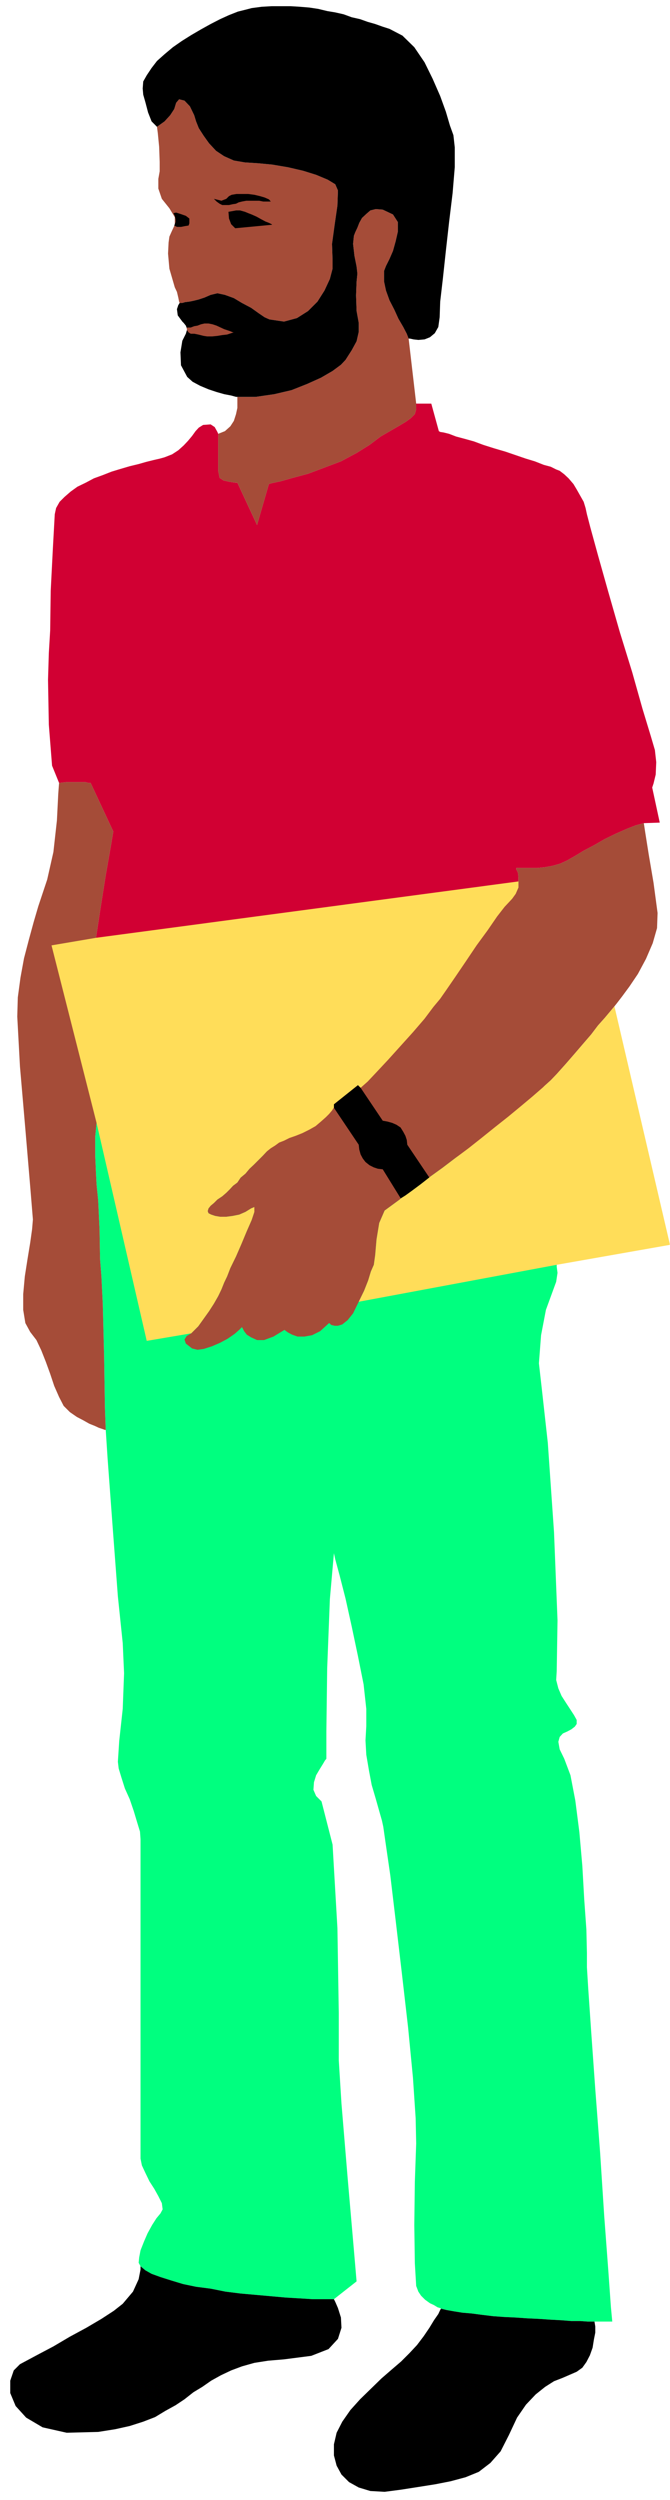 <?xml version="1.0" encoding="UTF-8" standalone="no"?>
<svg
   xmlns:ooo="http://xml.openoffice.org/svg/export"
   xmlns:dc="http://purl.org/dc/elements/1.1/"
   xmlns:cc="http://creativecommons.org/ns#"
   xmlns:rdf="http://www.w3.org/1999/02/22-rdf-syntax-ns#"
   xmlns:svg="http://www.w3.org/2000/svg"
   xmlns="http://www.w3.org/2000/svg"
   xmlns:sodipodi="http://sodipodi.sourceforge.net/DTD/sodipodi-0.dtd"
   xmlns:inkscape="http://www.inkscape.org/namespaces/inkscape"
   version="1.2"
   width="24.84mm"
   height="92.66mm"
   viewBox="0 0 2484 9266"
   preserveAspectRatio="xMidYMid"
   xml:space="preserve"
   id="svg103"
   sodipodi:docname="manwfile.svg"
   style="fill-rule:evenodd;stroke-width:28.222;stroke-linejoin:round"
   inkscape:version="0.92.5 (2060ec1f9f, 2020-04-08)"><sodipodi:namedview
   pagecolor="#ffffff"
   bordercolor="#666666"
   borderopacity="1"
   objecttolerance="10"
   gridtolerance="10"
   guidetolerance="10"
   inkscape:pageopacity="0"
   inkscape:pageshadow="2"
   inkscape:window-width="664"
   inkscape:window-height="487"
   id="namedview105"
   showgrid="false"
   inkscape:zoom="0.2102413"
   inkscape:cx="46.941733"
   inkscape:cy="175.10551"
   inkscape:window-x="0"
   inkscape:window-y="0"
   inkscape:window-maximized="0"
   inkscape:current-layer="svg103" />
 <defs
   class="ClipPathGroup"
   id="defs8">
  <clipPath
   id="presentation_clip_path"
   clipPathUnits="userSpaceOnUse">
   <rect
   x="0"
   y="0"
   width="21000"
   height="29700"
   id="rect2" />
  </clipPath>
  <clipPath
   id="presentation_clip_path_shrink"
   clipPathUnits="userSpaceOnUse">
   <rect
   x="21"
   y="29"
   width="20958"
   height="29641"
   id="rect5" />
  </clipPath>
 </defs>
 <defs
   class="TextShapeIndex"
   id="defs12">
  <g
   ooo:slide="id1"
   ooo:id-list="id3"
   id="g10" />
 </defs>
 <defs
   class="EmbeddedBulletChars"
   id="defs44">
  <g
   id="bullet-char-template-57356"
   transform="matrix(4.8828125e-4,0,0,-4.8828125e-4,0,0)">
   <path
   d="M 580,1141 1163,571 580,0 -4,571 Z"
   id="path14"
   inkscape:connector-curvature="0" />
  </g>
  <g
   id="bullet-char-template-57354"
   transform="matrix(4.8828125e-4,0,0,-4.8828125e-4,0,0)">
   <path
   d="M 8,1128 H 1137 V 0 H 8 Z"
   id="path17"
   inkscape:connector-curvature="0" />
  </g>
  <g
   id="bullet-char-template-10146"
   transform="matrix(4.8828125e-4,0,0,-4.8828125e-4,0,0)">
   <path
   d="M 174,0 602,739 174,1481 1456,739 Z M 1358,739 309,1346 659,739 Z"
   id="path20"
   inkscape:connector-curvature="0" />
  </g>
  <g
   id="bullet-char-template-10132"
   transform="matrix(4.8828125e-4,0,0,-4.8828125e-4,0,0)">
   <path
   d="M 2015,739 1276,0 H 717 l 543,543 H 174 v 393 h 1086 l -543,545 h 557 z"
   id="path23"
   inkscape:connector-curvature="0" />
  </g>
  <g
   id="bullet-char-template-10007"
   transform="matrix(4.8828125e-4,0,0,-4.8828125e-4,0,0)">
   <path
   d="m 0,-2 c -7,16 -16,29 -25,39 l 381,530 c -94,256 -141,385 -141,387 0,25 13,38 40,38 9,0 21,-2 34,-5 21,4 42,12 65,25 l 27,-13 111,-251 280,301 64,-25 24,25 c 21,-10 41,-24 62,-43 C 886,937 835,863 770,784 769,783 710,716 594,584 L 774,223 c 0,-27 -21,-55 -63,-84 l 16,-20 C 717,90 699,76 672,76 641,76 570,178 457,381 L 164,-76 c -22,-34 -53,-51 -92,-51 -42,0 -63,17 -64,51 -7,9 -10,24 -10,44 0,9 1,19 2,30 z"
   id="path26"
   inkscape:connector-curvature="0" />
  </g>
  <g
   id="bullet-char-template-10004"
   transform="matrix(4.8828125e-4,0,0,-4.8828125e-4,0,0)">
   <path
   d="M 285,-33 C 182,-33 111,30 74,156 52,228 41,333 41,471 c 0,78 14,145 41,201 34,71 87,106 158,106 53,0 88,-31 106,-94 l 23,-176 c 8,-64 28,-97 59,-98 l 735,706 c 11,11 33,17 66,17 42,0 63,-15 63,-46 V 965 c 0,-36 -10,-64 -30,-84 L 442,47 C 390,-6 338,-33 285,-33 Z"
   id="path29"
   inkscape:connector-curvature="0" />
  </g>
  <g
   id="bullet-char-template-9679"
   transform="matrix(4.8828125e-4,0,0,-4.8828125e-4,0,0)">
   <path
   d="M 813,0 C 632,0 489,54 383,161 276,268 223,411 223,592 c 0,181 53,324 160,431 106,107 249,161 430,161 179,0 323,-54 432,-161 108,-107 162,-251 162,-431 0,-180 -54,-324 -162,-431 C 1136,54 992,0 813,0 Z"
   id="path32"
   inkscape:connector-curvature="0" />
  </g>
  <g
   id="bullet-char-template-8226"
   transform="matrix(4.8828125e-4,0,0,-4.8828125e-4,0,0)">
   <path
   d="m 346,457 c -73,0 -137,26 -191,78 -54,51 -81,114 -81,188 0,73 27,136 81,188 54,52 118,78 191,78 73,0 134,-26 185,-79 51,-51 77,-114 77,-187 0,-75 -25,-137 -76,-188 -50,-52 -112,-78 -186,-78 z"
   id="path35"
   inkscape:connector-curvature="0" />
  </g>
  <g
   id="bullet-char-template-8211"
   transform="matrix(4.8828125e-4,0,0,-4.8828125e-4,0,0)">
   <path
   d="M -4,459 H 1135 V 606 H -4 Z"
   id="path38"
   inkscape:connector-curvature="0" />
  </g>
  <g
   id="bullet-char-template-61548"
   transform="matrix(4.8828125e-4,0,0,-4.8828125e-4,0,0)">
   <path
   d="m 173,740 c 0,163 58,303 173,419 116,115 255,173 419,173 163,0 302,-58 418,-173 116,-116 174,-256 174,-419 0,-163 -58,-303 -174,-418 C 1067,206 928,148 765,148 601,148 462,206 346,322 231,437 173,577 173,740 Z"
   id="path41"
   inkscape:connector-curvature="0" />
  </g>
 </defs>
 <g
   id="g49"
   transform="translate(-9258,-10217)">
  <g
   id="id2"
   class="Master_Slide">
   <g
   id="bg-id2"
   class="Background" />
   <g
   id="bo-id2"
   class="BackgroundObjects" />
  </g>
 </g>
 <g
   class="SlideGroup"
   id="g101"
   transform="translate(-9258,-10217)">
  <g
   id="g99">
   <g
   id="container-id1">
    <g
   id="id1"
   class="Slide"
   clip-path="url(#presentation_clip_path)">
     <g
   class="Page"
   id="g95">
      <g
   class="Graphic"
   id="g93">
       <g
   id="id3">
        <rect
   class="BoundingBox"
   x="9258"
   y="10217"
   width="2484"
   height="9266"
   id="rect51"
   style="fill:none;stroke:none" />
        <defs
   id="defs56">
         <clipPath
   id="clip_path_1"
   clipPathUnits="userSpaceOnUse">
          <path
   d="m 9258,10217 h 2483 v 9265 H 9258 Z"
   id="path53"
   inkscape:connector-curvature="0" />
         </clipPath>
        </defs>
        <g
   clip-path="url(#clip_path_1)"
   id="g90">
         <path
   d="m 9616,14379 -5,51 v 71 l 3,68 2,38 6,59 5,107 2,111 5,64 5,101 5,196 3,188 3,84 7,107 18,244 20,266 18,173 5,112 -5,132 -13,119 -5,77 3,25 10,33 13,41 18,40 15,44 12,40 11,36 2,28 v 203 389 388 204 l 5,25 13,28 15,31 18,28 15,27 13,26 3,23 -8,15 -15,18 -16,25 -17,31 -13,30 -13,33 -5,26 -2,20 7,13 18,15 23,13 33,12 41,13 43,13 48,10 54,7 55,11 56,7 56,5 56,5 56,5 51,3 48,3 h 41 38 l 84,-66 -10,-117 -23,-265 -23,-277 -10,-160 v -175 l -5,-315 -18,-310 -41,-160 -20,-20 -10,-23 2,-28 8,-26 13,-22 13,-21 7,-12 5,-6 v -101 l 3,-234 10,-257 15,-170 5,23 16,59 22,86 23,104 23,109 21,105 10,91 v 64 l -3,53 3,53 10,59 10,53 15,51 13,46 10,35 5,23 8,56 18,124 20,168 23,196 23,200 18,186 10,150 2,94 -5,142 -2,160 2,142 5,84 8,21 10,15 15,15 18,13 15,7 13,8 10,3 3,2 20,5 28,5 31,5 35,3 38,5 41,5 41,3 43,2 43,3 43,2 44,3 38,2 38,3 h 33 l 28,2 h 25 66 l -5,-53 -10,-140 -15,-200 -15,-232 -18,-236 -15,-211 -11,-160 -5,-81 v -53 l -2,-87 -8,-112 -7,-124 -11,-125 -15,-117 -18,-94 -23,-61 -17,-35 -5,-28 5,-18 12,-13 16,-7 15,-8 13,-10 7,-10 v -15 l -10,-18 -13,-20 -17,-26 -16,-25 -12,-28 -8,-31 2,-33 3,-188 -13,-327 -23,-331 -22,-198 -11,-97 8,-104 18,-94 23,-63 15,-41 5,-33 -3,-23 v -7 l 6,-54 2,-61 -2,-66 -6,-68 -10,-66 -12,-61 -21,-54 -25,-43 -38,13 -41,10 -43,13 -46,10 -46,10 -48,8 -48,10 -46,7 -48,8 -46,8 -46,5 -43,2 -41,5 -38,3 h -33 -31 l -63,-5 -66,-10 -69,-13 -71,-18 -71,-18 -71,-20 -72,-20 -68,-21 -66,-17 -64,-18 -58,-13 -56,-10 -51,-5 -43,2 -36,5 z"
   id="path58"
   inkscape:connector-curvature="0"
   style="fill:#00ff7f;stroke:none" />
         <path
   d="m 10801,11713 v 21 l -5,18 -15,15 -18,13 -25,15 -31,18 -38,22 -41,31 -48,30 -58,31 -61,23 -61,23 -56,15 -46,13 -33,7 -10,3 -44,152 -73,-157 h -8 l -20,-3 -23,-5 -15,-10 -5,-26 v -43 -48 -46 l -3,-7 -10,-18 -15,-10 -28,2 -16,10 -12,13 -13,18 -15,18 -16,17 -20,18 -23,15 -28,11 -18,5 -22,5 -28,7 -28,8 -33,8 -34,10 -33,10 -33,13 -33,12 -30,16 -31,15 -25,18 -23,20 -18,18 -13,23 -5,23 -7,127 -8,157 -2,147 -5,84 -3,99 3,166 12,152 26,64 25,-3 h 23 20 18 13 l 10,3 h 5 3 l 84,180 -8,48 -20,114 -21,133 -15,99 10,124 10,158 v 185 l -18,219 31,-16 36,-5 43,-2 51,5 56,10 58,13 64,18 66,17 68,21 72,20 71,20 71,18 71,18 69,13 66,10 63,5 h 31 33 l 38,-3 41,-5 43,-2 46,-5 46,-8 48,-8 46,-7 48,-10 48,-8 46,-10 46,-10 43,-13 41,-10 38,-13 h 2 l 5,-2 11,-6 10,-5 13,-5 12,-7 13,-8 10,-8 -35,-78 -34,-110 -27,-129 -21,-140 -18,-140 -10,-127 -5,-109 v -74 -17 l -2,-16 -6,-12 v -5 h 13 18 23 25 l 28,-3 28,-5 28,-8 26,-12 28,-16 33,-20 38,-20 40,-23 41,-20 41,-18 33,-13 30,-8 59,-2 -28,-130 5,-15 8,-33 2,-46 -5,-45 -15,-51 -31,-102 -38,-135 -46,-149 -43,-150 -38,-135 -28,-102 -13,-50 -5,-23 -7,-23 -13,-23 -13,-23 -12,-20 -18,-21 -16,-15 -17,-13 -13,-5 -20,-10 -26,-7 -33,-13 -33,-10 -38,-13 -38,-13 -41,-12 -41,-13 -35,-13 -36,-10 -30,-8 -26,-10 -20,-5 -13,-2 -5,-3 -28,-102 z"
   id="path60"
   inkscape:connector-curvature="0"
   style="fill:#d10033;stroke:none" />
         <path
   d="m 9779,18617 v 12 l -7,36 -21,46 -38,45 -33,26 -46,30 -56,33 -61,33 -61,36 -53,28 -43,23 -28,15 -23,23 -13,38 v 46 l 20,48 39,43 61,36 89,20 117,-3 63,-10 54,-12 50,-16 44,-17 38,-23 38,-21 33,-22 33,-26 33,-20 33,-23 36,-20 38,-18 40,-15 46,-13 51,-8 59,-5 101,-13 64,-25 35,-38 13,-41 -2,-38 -11,-35 -10,-23 -5,-10 h -38 -41 l -48,-3 -51,-3 -56,-5 -56,-5 -56,-5 -56,-7 -55,-11 -54,-7 -48,-10 -43,-13 -41,-13 -33,-12 -23,-13 z"
   id="path62"
   inkscape:connector-curvature="0"
   style="fill:#000000;stroke:none" />
         <path
   d="m 10893,18774 -3,5 -7,15 -16,23 -17,28 -21,31 -25,33 -28,30 -31,31 -35,30 -38,33 -39,38 -40,39 -36,40 -30,43 -21,41 -10,43 v 41 l 10,38 18,33 28,28 36,20 43,13 53,3 61,-8 64,-10 63,-10 56,-11 56,-15 49,-20 43,-33 38,-43 31,-61 30,-64 33,-48 36,-38 35,-28 33,-21 31,-12 30,-13 23,-10 21,-15 15,-21 13,-25 10,-28 5,-31 5,-25 v -23 l -3,-18 h -25 l -28,-2 h -33 l -38,-3 -38,-2 -44,-3 -43,-2 -43,-3 -43,-2 -41,-3 -41,-5 -38,-5 -35,-3 -31,-5 -28,-5 z"
   id="path64"
   inkscape:connector-curvature="0"
   style="fill:#000000;stroke:none" />
         <path
   d="m 9616,14379 -5,51 v 71 l 3,68 2,38 6,59 5,107 2,111 5,64 5,101 5,196 3,188 3,84 h -3 l -8,-3 -15,-5 -15,-7 -20,-8 -23,-13 -23,-12 -26,-18 -23,-23 -17,-33 -18,-41 -15,-45 -16,-44 -17,-43 -18,-38 -23,-30 -18,-33 -8,-49 v -58 l 6,-66 10,-64 10,-61 7,-50 3,-36 -10,-122 -18,-213 -20,-232 -10,-185 2,-71 10,-74 13,-71 18,-69 18,-66 17,-58 18,-54 15,-45 23,-102 13,-117 5,-99 3,-40 25,-3 h 23 20 18 13 l 10,3 h 5 3 l 84,180 -8,48 -20,114 -21,133 -15,99 10,124 10,158 v 185 z"
   id="path66"
   inkscape:connector-curvature="0"
   style="fill:#a54c38;stroke:none" />
         <path
   d="m 10138,11688 h 68 l 69,-10 64,-15 58,-23 51,-23 43,-25 31,-23 17,-18 23,-36 18,-33 8,-35 v -33 l -8,-44 -2,-58 2,-51 3,-30 -3,-26 -8,-40 -5,-44 3,-30 5,-13 8,-17 7,-18 10,-18 16,-15 15,-13 20,-5 26,2 38,18 18,28 v 36 l -8,35 -10,36 -13,30 -13,26 -7,18 v 12 28 l 7,33 13,36 18,35 15,33 18,31 13,25 7,18 28,241 v 21 l -5,18 -15,15 -18,13 -25,15 -31,18 -38,22 -41,31 -48,30 -58,31 -61,23 -61,23 -56,15 -46,13 -33,7 -10,3 -44,152 -73,-157 h -8 l -20,-3 -23,-5 -15,-10 -5,-26 v -43 -48 -46 l 25,-10 20,-18 13,-20 8,-25 5,-23 v -21 -15 z"
   id="path68"
   inkscape:connector-curvature="0"
   style="fill:#a54c38;stroke:none" />
         <path
   d="m 9924,11340 h 3 7 l 10,-3 16,-2 15,-3 20,-5 21,-7 23,-10 25,-6 28,6 33,12 30,18 34,18 28,20 22,15 18,8 54,8 48,-13 41,-26 35,-35 26,-41 20,-43 10,-38 v -31 l -2,-61 10,-73 10,-69 2,-56 -10,-23 -28,-17 -43,-18 -48,-15 -56,-13 -59,-10 -53,-5 -48,-3 -41,-7 -36,-16 -30,-20 -26,-28 -20,-28 -18,-28 -10,-25 -7,-23 -16,-33 -20,-21 -20,-5 -11,13 -7,23 -15,23 -21,23 -28,20 3,23 5,51 2,56 v 35 l -5,28 v 36 l 13,38 28,35 20,33 v 28 l -12,26 -8,18 -3,22 -2,41 5,56 20,69 8,17 5,21 3,15 z"
   id="path70"
   inkscape:connector-curvature="0"
   style="fill:#a54c38;stroke:none" />
         <path
   d="m 9967,15159 -17,10 -8,13 5,15 23,18 20,5 23,-3 31,-10 30,-13 28,-15 26,-18 17,-15 10,-10 3,5 5,10 10,13 16,10 22,10 h 26 l 35,-13 41,-25 3,3 10,7 15,8 20,7 h 26 l 28,-5 30,-15 33,-30 3,2 5,5 13,3 h 12 l 16,-5 20,-16 20,-25 21,-43 20,-41 15,-38 10,-33 11,-25 5,-36 5,-58 10,-61 20,-46 56,-41 5,-5 16,-10 25,-18 31,-23 38,-30 43,-31 46,-35 51,-38 48,-38 51,-41 48,-38 46,-38 43,-36 38,-33 31,-28 22,-23 34,-38 33,-38 30,-35 31,-36 25,-33 25,-28 21,-25 15,-18 8,-10 20,-26 28,-38 31,-46 30,-56 25,-58 16,-56 2,-56 -15,-112 -18,-106 -13,-82 -5,-33 -30,8 -33,13 -41,18 -41,20 -40,23 -38,20 -33,20 -28,16 -26,12 -28,8 -28,5 -28,3 h -25 -23 -18 -13 v 5 l 6,12 2,16 v 17 23 l -10,23 -13,18 -12,13 -16,17 -28,36 -35,51 -41,56 -41,61 -38,56 -33,48 -23,33 -25,30 -33,44 -43,50 -46,51 -46,51 -43,46 -33,35 -26,23 -10,-10 -89,71 v 13 l -2,2 -5,8 -11,13 -12,12 -18,16 -20,17 -23,13 -26,13 -25,10 -23,8 -20,10 -18,7 -15,11 -16,10 -15,12 -15,16 -15,15 -18,18 -16,15 -15,18 -18,15 -12,18 -16,12 -12,13 -13,13 -15,13 -18,12 -13,13 -12,10 -8,10 -3,10 3,8 10,5 15,5 18,3 h 23 l 23,-3 25,-5 23,-10 21,-13 12,-5 v 18 l -10,30 -18,41 -20,48 -20,46 -21,43 -12,31 -11,23 -10,25 -12,25 -16,28 -18,28 -20,28 -20,28 z"
   id="path72"
   inkscape:connector-curvature="0"
   style="fill:#a54c38;stroke:none" />
         <path
   d="m 10850,14582 -82,-122 -2,-18 -5,-15 -8,-15 -10,-16 -15,-10 -16,-7 -18,-5 -17,-3 -82,-122 -10,-10 -89,71 v 13 l 92,137 2,18 5,18 8,15 10,13 15,12 16,8 15,5 18,2 68,110 z"
   id="path74"
   inkscape:connector-curvature="0"
   style="fill:#000000;stroke:none" />
         <path
   d="m 9840,10687 28,-20 21,-23 15,-23 7,-23 11,-13 20,5 20,21 16,33 7,23 10,25 18,28 20,28 26,28 30,20 36,16 41,7 48,3 53,5 59,10 56,13 48,15 43,18 28,17 10,23 -2,56 -10,69 -10,73 2,61 v 31 l -10,38 -20,43 -26,41 -35,35 -41,26 -48,13 -54,-8 -18,-8 -22,-15 -28,-20 -34,-18 -30,-18 -33,-12 -28,-6 -25,6 -23,10 -21,7 -20,5 -15,3 -16,2 -10,3 h -7 -3 l -5,8 -5,15 3,23 17,23 5,5 8,10 5,13 -5,17 -13,26 -7,43 2,48 23,43 20,18 28,15 31,13 30,10 28,8 26,5 18,5 h 5 68 l 69,-10 64,-15 58,-23 51,-23 43,-25 31,-23 17,-18 23,-36 18,-33 8,-35 v -33 l -8,-44 -2,-58 2,-51 3,-30 -3,-26 -8,-40 -5,-44 3,-30 5,-13 8,-17 7,-18 10,-18 16,-15 15,-13 20,-5 26,2 38,18 18,28 v 36 l -8,35 -10,36 -13,30 -13,26 -7,18 v 12 28 l 7,33 13,36 18,35 15,33 18,31 13,25 7,18 h 5 l 13,3 18,2 23,-2 20,-8 18,-15 13,-23 5,-36 2,-58 10,-86 11,-102 12,-107 13,-107 8,-96 v -74 l -5,-45 -13,-36 -15,-51 -21,-58 -28,-64 -30,-61 -38,-56 -44,-43 -48,-25 -25,-8 -28,-10 -28,-8 -28,-10 -31,-7 -30,-11 -31,-7 -30,-5 -33,-8 -33,-5 -36,-3 -33,-2 h -36 -35 l -36,2 -38,5 -23,6 -28,7 -33,13 -33,15 -35,18 -36,20 -36,21 -35,22 -33,23 -31,26 -28,25 -20,26 -18,27 -13,23 -2,26 2,23 8,28 10,38 13,33 z"
   id="path76"
   inkscape:connector-curvature="0"
   style="fill:#000000;stroke:none" />
         <path
   d="m 10051,10954 28,7 18,-7 10,-10 10,-5 18,-3 h 20 23 l 23,3 21,5 17,5 16,7 7,8 h -12 -16 l -15,-3 h -18 -15 -15 l -16,3 -12,3 -10,5 -13,2 -13,3 h -13 -12 l -10,-5 -11,-8 z"
   id="path78"
   inkscape:connector-curvature="0"
   style="fill:#000000;stroke:none" />
         <path
   d="m 10105,11002 12,-2 16,-3 h 15 l 18,5 12,5 13,5 18,8 18,10 15,8 13,5 10,5 2,2 -137,13 -5,-5 -10,-10 -8,-21 z"
   id="path80"
   inkscape:connector-curvature="0"
   style="fill:#000000;stroke:none" />
         <path
   d="m 9960,11027 -13,-10 -20,-7 -16,-5 -10,2 5,10 3,13 v 10 l -5,13 10,5 h 15 l 15,-3 13,-2 3,-8 v -10 -5 z"
   id="path82"
   inkscape:connector-curvature="0"
   style="fill:#000000;stroke:none" />
         <path
   d="m 9952,11431 h 13 l 13,-5 12,-2 13,-5 13,-3 h 15 l 15,3 15,5 28,13 21,7 12,5 h 6 -3 l -10,3 -15,5 -18,2 -18,3 -20,2 h -18 l -13,-2 -20,-5 -15,-3 h -11 -2 l -8,-5 -5,-7 -2,-8 z"
   id="path84"
   inkscape:connector-curvature="0"
   style="fill:#a54c38;stroke:none" />
         <path
   d="m 9967,15159 26,-26 20,-28 20,-28 18,-28 16,-28 12,-25 10,-25 11,-23 12,-31 21,-43 20,-46 20,-48 18,-41 10,-30 v -18 l -12,5 -21,13 -23,10 -25,5 -23,3 h -23 l -18,-3 -15,-5 -10,-5 -3,-8 3,-10 8,-10 12,-10 13,-13 18,-12 15,-13 13,-13 12,-13 16,-12 12,-18 18,-15 15,-18 16,-15 18,-18 15,-15 15,-16 15,-12 16,-10 15,-11 18,-7 20,-10 23,-8 25,-10 26,-13 23,-13 20,-17 18,-16 12,-12 11,-13 5,-8 2,-2 v -13 l 89,-71 10,10 26,-23 33,-35 43,-46 46,-51 46,-51 43,-50 33,-44 25,-30 23,-33 33,-48 38,-56 41,-61 41,-56 35,-51 28,-36 16,-17 12,-13 13,-18 10,-23 v -23 l -1566,209 -165,28 167,658 186,808 z"
   id="path86"
   inkscape:connector-curvature="0"
   style="fill:#ffdd59;stroke:none" />
         <path
   d="m 10588,15042 v 0 l 734,-137 420,-74 -206,-884 -15,18 -21,25 -25,28 -25,33 -31,36 -30,35 -33,38 -34,38 -22,23 -31,28 -38,33 -43,36 -46,38 -48,38 -51,41 -48,38 -51,38 -46,35 -43,31 -38,30 -31,23 -25,18 -16,10 -5,5 -56,41 -20,46 -10,61 -5,58 -5,36 -11,25 -10,33 -15,38 z"
   id="path88"
   inkscape:connector-curvature="0"
   style="fill:#ffdd59;stroke:none" />
        </g>
       </g>
      </g>
     </g>
    </g>
   </g>
  </g>
 </g>
</svg>